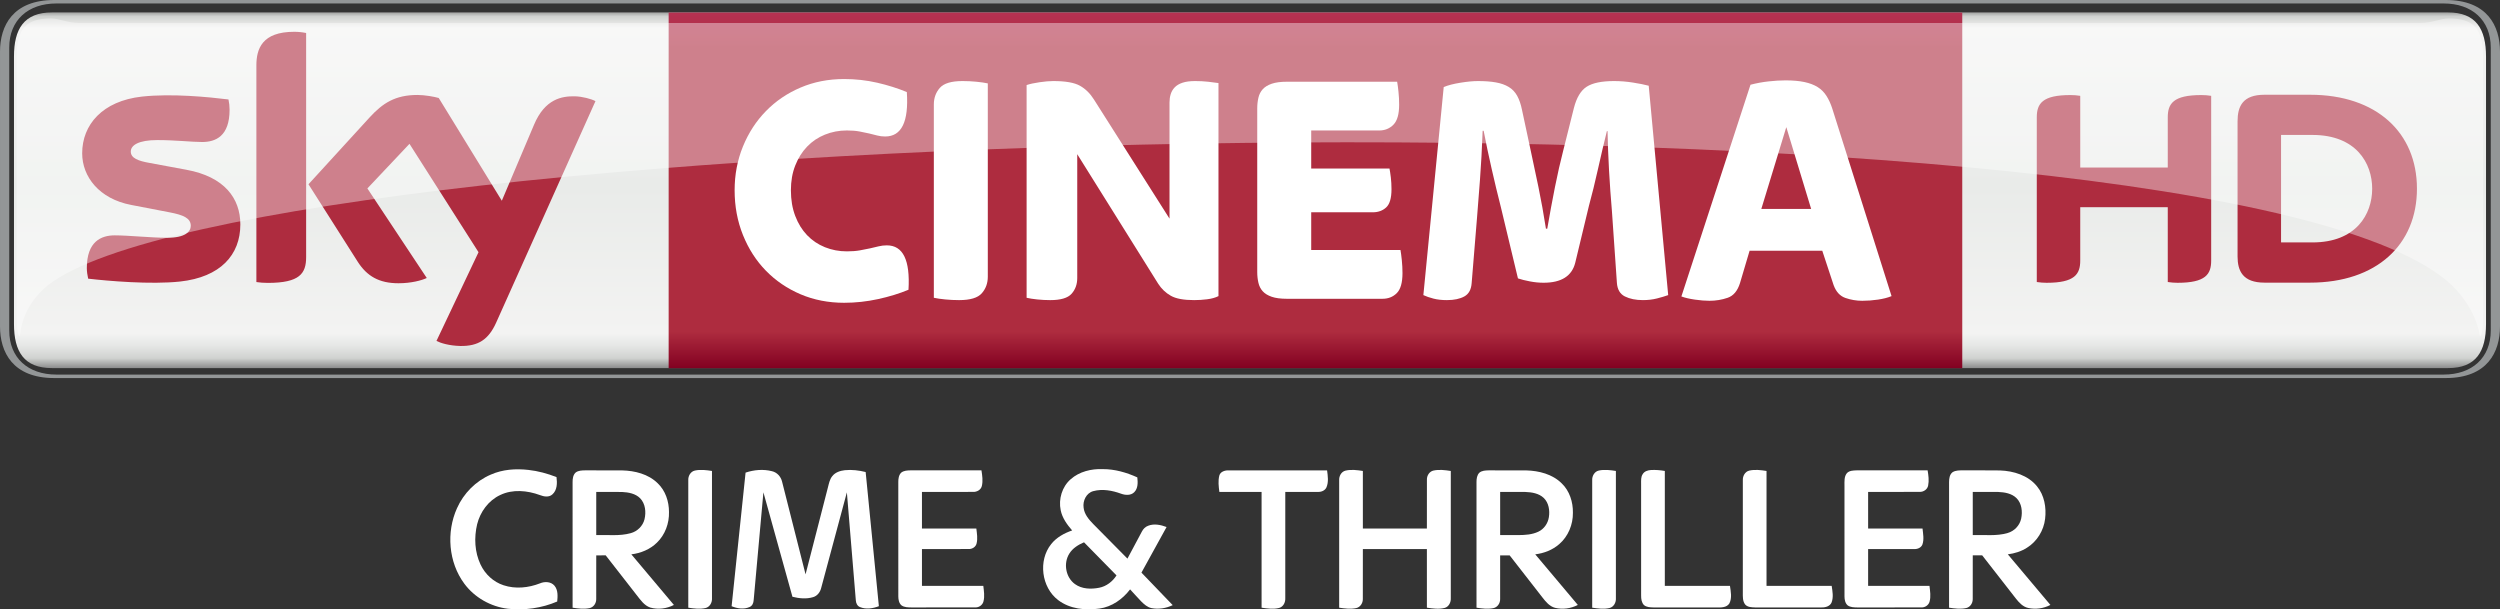 <svg height="206.022mm" viewBox="0 0 2995.605 730" width="845.426mm" xmlns="http://www.w3.org/2000/svg" xmlns:xlink="http://www.w3.org/1999/xlink"><rect x="0" y="0" width="2995.605" height="730" fill="#333333" stroke="none"/><linearGradient id="a" gradientTransform="matrix(0 433.343 433.343 0 1745.726 -326.556)" gradientUnits="userSpaceOnUse" spreadMethod="pad" x1="0" x2="1" y1="0" y2="0"><stop offset="0" stop-color="#777878"/><stop offset=".02" stop-color="#d0d2d0"/><stop offset=".052" stop-color="#f3f3f2"/><stop offset=".488" stop-color="#e9ebe9"/><stop offset=".895" stop-color="#f3f3f2"/><stop offset=".929" stop-color="#e6e7e6"/><stop offset=".964" stop-color="#d0d2d0"/><stop offset="1" stop-color="#777878"/></linearGradient><linearGradient id="b" gradientTransform="matrix(0 -426.193 426.193 0 1824.169 103.499)" gradientUnits="userSpaceOnUse" spreadMethod="pad" x1="0" x2="1" y1="0" y2="0"><stop offset="0" stop-color="#820021"/><stop offset=".104" stop-color="#ae2c3f"/><stop offset=".898" stop-color="#ae2c3f"/><stop offset="1" stop-color="#b53152"/><stop offset="1" stop-color="#ba3c4c"/></linearGradient><clipPath id="c"><path d="m291.438 532.077h118.288v-15.246h-118.288z"/></clipPath><clipPath id="d"><path d="m291.438 516.831h118.289v15.245h-118.289z"/></clipPath><g fill="#fff" transform="matrix(1.023 0 0 1.023 475.317 390.465)"><path d="m110.25 174.22c13.75-6.12 29.2-7.17 44.01-5.5 11.31 1.24 22.38 4.26 32.95 8.43.91 6.93.86 15.25-4.82 20.25-4.02 3.71-9.93 2.62-14.55.82-14.81-5.42-32.02-7.12-46.59-.08-13.74 6.39-23.38 19.67-27 34.18-3.73 15.6-2.93 32.72 4.02 47.33 5.29 11.22 15.07 20.37 26.95 24.19 13.86 4.6 29.17 3.02 42.62-2.24 5.52-2.36 12.78-2.14 16.93 2.67 4.34 5.1 3.87 12.36 3.26 18.6-18.13 7.78-38.28 10.58-57.86 8.47-20.02-2.43-38.98-13.15-50.99-29.41-18.53-24.99-21.23-60.17-8.55-88.32 7.75-17.42 22.03-31.91 39.62-39.39z"/><path d="m789.48 179.63c10.17-9 24.18-12.35 37.5-11.83 14.06-.06 27.82 3.9 40.54 9.68.65 5.89.94 12.88-3.64 17.38-4.07 4.05-10.48 3.54-15.46 1.7-10.32-3.75-21.8-5.9-32.59-2.95-8.12 2.22-12.38 11.38-11.23 19.29.8 7.73 6.07 13.86 11.27 19.2 13.35 13.52 26.7 27.03 40.08 40.52 5.7-10.54 11.27-21.15 16.92-31.71 1.53-3.02 4.04-5.59 7.27-6.75 7.01-2.81 14.83-1.11 21.65 1.45-9.78 17.82-19.64 35.6-29.44 53.42 12.2 12.7 24.43 25.37 36.62 38.09-7.68 3.64-16.55 5.16-24.93 3.45-4.79-1-8.53-4.42-11.9-7.74-4.47-4.63-8.7-9.48-13.09-14.18-8.69 11.47-21.39 20.47-35.86 22.47-16.51 2.38-34.75.5-48.38-9.9-19.66-14.92-23.61-46.39-8.16-65.64 6.2-7.82 15.25-12.76 24.54-15.95-5.96-6.86-11.6-14.57-13.42-23.66-2.74-13.03 1.57-27.53 11.71-36.34m-1.67 87.23c-7.07 11.31-4.23 27.81 6.72 35.64 8.09 5.85 18.76 6.1 28.22 4.26 8.49-1.61 15.78-7.28 20.39-14.47-12.68-12.93-25.37-25.84-38.05-38.77-6.76 2.85-13.36 6.96-17.28 13.34z"/><path d="m209.72 171.72c3.21-2.39 7.46-2.41 11.29-2.48 14.35.05 28.7-.06 43.04.06 14.93.36 30.71 4.26 41.63 15.02 9.11 8.61 13.29 21.33 13.28 33.66.38 13.21-4.53 26.66-14.09 35.9-8.03 7.9-18.91 12.41-30.02 13.73 16.61 19.77 33.27 39.49 49.86 59.27-8.41 4.39-18.52 5.68-27.68 3.07-7.24-2.45-11.59-9.19-16.14-14.89-12.02-15.41-24.02-30.84-36.05-46.25-3.69 0-7.39 0-11.08.01-.03 17.07.03 34.15-.03 51.22.11 4.75-3.06 9.62-7.89 10.57-6.52 1.34-13.27.49-19.78-.51-.01-49.03.01-98.06-.01-147.08-.04-3.98.53-8.51 3.67-11.3m24.04 22.79c-.01 16.85-.01 33.69 0 50.54 13.42-.47 27.2 1.43 40.31-2.23 7.81-2.05 14.3-8.39 16.22-16.28 1.99-8.31 1.11-18.18-5.09-24.58-5.48-5.57-13.69-7.03-21.18-7.39-10.09-.16-20.18-.03-30.26-.06z"/><path d="m349.41 169.45c6.55-1.39 13.35-.52 19.9.5 0 49.67 0 99.35.01 149.02.34 4.98-2.53 10.43-7.67 11.56-6.61 1.49-13.48.56-20.09-.44 0-49.69 0-99.37 0-149.06-.34-5.04 2.63-10.52 7.85-11.58z"/><path d="m408.66 171.9c9.9-3.32 20.85-4.28 31.03-1.64 5.86 1.38 10.31 6.33 11.7 12.11 9.24 36.21 18.34 72.46 27.53 108.69 8.78-34.01 17.49-68.03 26.24-102.05 1.16-4.46 2.03-9.24 5.01-12.92 3.49-4.55 9.32-6.43 14.81-7.04 8.15-.81 16.41.19 24.33 2.16 5.15 52.38 10.32 104.76 15.48 157.14-6.97 2.66-15.05 4.01-22.13 1.03-3.2-1.23-4.69-4.68-4.87-7.9-3.51-42.15-6.96-84.31-10.48-126.47-10.09 37.41-20.07 74.85-30.16 112.25-1.21 4.74-4.55 9.11-9.39 10.49-7.85 2.4-16.36 1.52-24.21-.44-11.33-40.78-22.64-81.56-34-122.33-3.82 42.07-7.6 84.15-11.41 126.22-.14 3.26-1.55 6.81-4.78 8.11-6.69 3.01-14.48 1.8-21.05-.94 5.44-52.16 10.91-104.31 16.35-156.47z"/><path d="m590.9 171.98c3.04-2.54 7.28-2.65 11.06-2.74 27.66.01 55.32.01 82.99 0 .96 6.03 1.9 12.32.46 18.34-1.1 4.55-5.89 7.14-10.33 6.9-19.94.05-39.88.01-59.82.02-.02 14.29 0 28.57-.01 42.86 21.24.02 42.47.01 63.71.01.68 5.82 1.76 11.85.26 17.62-.99 4.07-5.2 6.58-9.23 6.41-18.24.1-36.49.01-54.73.04-.02 14.37-.01 28.75 0 43.12 23.95.01 47.91-.01 71.87.01.71 5.97 1.71 12.13.22 18.06-.99 4.16-5.02 7.22-9.28 7.15-25.03.09-50.06 0-75.09.04-3.93-.08-8.24-.02-11.6-2.36-3.02-2.5-3.78-6.71-3.81-10.43-.03-44.68.01-89.35-.02-134.03-.03-3.86.5-8.15 3.35-11.02z"/><path d="m963.55 175.35c1.21-4.46 6.23-6.13 10.4-6.09 38.61-.02 77.22-.02 115.83 0 .86 6.5 1.92 13.52-.67 19.76-1.68 3.92-6.11 5.67-10.14 5.47-12.72.04-25.44-.02-38.15.03-.01 41.5 0 83-.01 124.5.26 4.79-2.32 10.08-7.23 11.38-6.72 1.69-13.78.7-20.52-.31-.01-45.19.01-90.39-.01-135.58-16.48-.02-32.96.01-49.44-.02-.83-6.31-1.66-12.89-.06-19.14z"/><path d="m1111.38 169.56c6.66-1.58 13.63-.64 20.31.39 0 22.47-.01 44.94.01 67.42 24.99.01 49.98 0 74.98 0 .04-19.11-.05-38.22.04-57.33-.12-4.7 2.92-9.51 7.67-10.56 6.68-1.45 13.62-.54 20.3.48-.01 49.69.01 99.38-.01 149.08.23 4.73-2.25 9.96-7.08 11.31-6.84 1.79-14.04.73-20.91-.26-.01-22.88 0-45.76-.01-68.65-25 0-49.99-.01-74.99 0-.03 19.53.06 39.07-.04 58.6.08 4.69-2.98 9.5-7.73 10.52-6.58 1.43-13.41.53-19.98-.47 0-49.71-.01-99.42 0-149.12-.31-4.87 2.45-10.19 7.44-11.41z"/><path d="m1268.09 172.06c2.95-2.58 7.16-2.71 10.9-2.81 14.66.03 29.32-.07 43.99.05 14.92.39 30.69 4.34 41.58 15.14 9.28 8.84 13.37 21.94 13.16 34.54.18 13.76-5.52 27.68-16.04 36.69-7.81 6.84-17.85 10.7-28.07 11.94 16.61 19.76 33.26 39.5 49.87 59.26-8.13 4.28-17.81 5.54-26.73 3.38-6.45-1.72-10.86-7.15-14.77-12.19-12.77-16.42-25.57-32.82-38.35-49.23-3.72-.02-7.43-.03-11.13-.01-.01 17.07.03 34.13-.01 51.2.13 4.79-3.1 9.68-7.96 10.61-6.51 1.31-13.24.47-19.72-.54 0-49.04.01-98.08-.01-147.12-.01-3.82.5-8.04 3.29-10.91m24.42 22.45c-.01 16.85-.01 33.69 0 50.54 7.14.01 14.29.01 21.44.01 7.83-.05 15.96-.53 23.17-3.91 6.71-3.07 11.35-9.8 12.45-17.03 1.25-7.85-.07-16.84-6.03-22.58-5.73-5.41-14-6.72-21.57-6.99-9.82-.11-19.65-.02-29.46-.04z"/><path d="m1400.32 180.93c-.3-4.99 2.65-10.4 7.8-11.47 6.56-1.4 13.38-.53 19.94.48 0 49.71 0 99.42.01 149.12.31 4.89-2.48 10.23-7.49 11.42-6.65 1.56-13.61.62-20.27-.4.01-49.72-.01-99.43.01-149.15z"/><path d="m1459.54 173.59c1.93-3.26 5.86-4.49 9.45-4.72 5.47-.35 10.98.14 16.39 1.08 0 44.87-.01 89.74 0 134.61 25.43.01 50.87-.01 76.31.01.97 6.7 2.52 14.08-.63 20.43-3.12 5.08-9.82 4.96-15.05 4.83-24.68-.04-49.36 0-74.04-.02-3.77-.11-8.01-.21-11.01-2.78-2.84-2.9-3.35-7.19-3.34-11.05 0-43.64.02-87.28-.01-130.92.03-3.86-.41-8.12 1.93-11.47z"/><path d="m1584.35 169.52c6.62-1.49 13.52-.62 20.16.44-.02 44.86 0 89.72-.01 134.59 25.44.03 50.88-.01 76.32.02.96 6.3 2.23 13.03-.03 19.2-1.78 4.66-7.24 6.18-11.77 6.04-26.02 0-52.05.02-78.06 0-3.92-.14-8.51-.23-11.36-3.31-3.28-4.05-2.83-9.57-2.86-14.46.03-43.69-.01-87.37.02-131.06-.31-4.92 2.51-10.31 7.59-11.46z"/><path d="m1698.61 172.56c2.84-3.09 7.44-3.19 11.35-3.31 27.74-.01 55.48.01 83.22-.01 1 5.84 1.81 11.91.63 17.79-.84 4.56-5.42 7.58-9.9 7.43-20.14.11-40.27 0-60.41.05 0 14.29-.01 28.57.01 42.86 21.24.01 42.48-.01 63.72.01.63 6.13 1.96 12.61-.1 18.61-1.5 4.04-6.1 5.73-10.1 5.45-17.85.01-35.69-.02-53.53.01v43.1c23.96.03 47.92 0 71.88.01.7 6.15 1.82 12.55.05 18.62-1.17 4.03-5.27 6.74-9.39 6.61-25.01.06-50.02 0-75.02.03-3.91-.09-8.23-.05-11.51-2.46-2.92-2.54-3.66-6.68-3.69-10.36-.03-43.33.01-86.67-.02-130 .02-4.88-.49-10.4 2.81-14.44z"/><path d="m1822.43 171.41c3.7-2.35 8.31-2.13 12.53-2.18 14.33.1 28.66-.13 42.99.12 15.93.57 32.89 5.69 43.27 18.49 8.73 10.51 11.18 24.95 9.59 38.22-1.63 13.62-9.44 26.45-21.12 33.73-6.76 4.4-14.62 6.8-22.56 7.82 16.64 19.75 33.28 39.5 49.88 59.28-7.96 4.16-17.39 5.46-26.15 3.5-6.08-1.36-10.48-6.15-14.17-10.84-13.2-16.9-26.35-33.84-39.57-50.74-3.69 0-7.38 0-11.05.01-.04 17.08.05 34.17-.04 51.25.06 4.57-2.83 9.29-7.43 10.4-6.66 1.58-13.62.63-20.29-.39 0-49.03-.01-98.06.01-147.09.02-4.11.59-8.92 4.11-11.58m23.64 23.09c-.01 16.85-.01 33.7 0 50.55 13.58-.5 27.57 1.52 40.81-2.4 7.88-2.19 14.21-8.87 15.9-16.88 1.73-8.22.7-17.85-5.5-24.02-5.58-5.47-13.78-6.87-21.28-7.19-9.98-.14-19.96-.02-29.93-.06z"/></g><g transform="translate(-247.927 337.73)"><path d="m3178.441 115.27c49.898 0 65.09-31.008 65.09-62.016v-328.972c0-31.008-15.192-62.016-65.09-62.016h-2865.425c-49.898 0-65.09 31.008-65.09 62.016v328.972c0 31.008 15.192 62.016 65.09 62.016zm-2863.126-4.173c-33.582 0-56.32-19.814-56.32-52.821v-339.017c0-33.007 22.738-52.821 56.32-52.821h2860.828c33.582 0 56.32 19.814 56.32 52.821v339.017c0 33.007-22.738 52.821-56.32 52.821z" fill="#939697"/><path d="m310.228-322.848c-33.607 0-45.55 19.839-45.55 52.821v320.552c0 33.007 11.944 52.821 45.55 52.821h2870.997c33.607 0 45.55-19.814 45.55-52.821v-320.552c0-32.982-11.944-52.821-45.55-52.821z" fill="url(#a)"/><path d="m1049.128 103.497h1550.062v-426.194h-1550.062z" fill="url(#b)"/><g fill="#fff"><path d="m1259.482 25.084c-18.89 0-36.33-3.398-52.297-10.194-15.966-6.821-29.784-16.216-41.503-28.21-11.719-12.018-20.889-26.286-27.535-42.827s-9.97-34.406-9.97-53.621c0-18.665 3.323-36.155 9.97-52.422s15.816-30.409 27.535-42.402c11.719-12.018 25.536-21.413 41.503-28.21 15.966-6.821 33.407-10.219 52.297-10.219 13.568 0 26.735 1.474 39.504 4.398 12.793 2.948 24.612 6.671 35.531 11.219 2.399 35.481-6.247 53.221-25.936 53.221-3.473 0-6.646-.4-9.595-1.199-2.923-.8-6.122-1.599-9.57-2.399-3.473-.8-7.321-1.599-11.569-2.399-4.273-.8-9.32-1.224-15.167-1.224-9.32 0-18.09 1.674-26.361 5.022-8.245 3.323-15.342 8.121-21.338 14.392-5.997 6.272-10.719 13.818-14.167 22.613-3.473 8.795-5.197 18.665-5.197 29.609 0 11.469 1.724 21.738 5.197 30.808 3.448 9.07 8.171 16.741 14.167 23.013 5.997 6.272 13.093 11.069 21.338 14.417 8.271 3.323 17.041 4.997 26.361 4.997 5.847 0 11.044-.4 15.567-1.199 4.522-.8 8.57-1.599 12.168-2.399 3.598-.8 6.996-1.599 10.169-2.399 3.198-.8 6.521-1.199 9.995-1.199 19.415 0 28.06 17.74 25.936 53.196-10.919 4.548-23.087 8.296-36.53 11.219-13.443 2.923-26.935 4.398-40.503 4.398"/><path d="m1397.22 21.883c-5.597 0-11.119-.275-16.566-.8-5.447-.525-10.045-1.199-13.768-1.999v-231.7c0-7.721 2.399-14.317 7.171-19.789 4.797-5.472 13.842-8.196 27.16-8.196 5.597 0 11.094.25 16.566.8 5.447.525 10.044 1.199 13.768 1.999v231.675c0 7.746-2.399 14.342-7.196 19.814-4.772 5.472-13.842 8.196-27.135 8.196"/><path d="m1506.386 21.883c-5.322 0-10.519-.275-15.567-.8-5.072-.525-9.32-1.199-12.768-1.999v-254.887c3.973-1.349 9.17-2.474 15.567-3.398 6.372-.949 11.819-1.399 16.366-1.399 14.617 0 25.261 1.849 31.933 5.597 6.646 3.723 12.218 9.195 16.741 16.391l90.626 142.848v-139.25c0-3.448.45-6.721 1.399-9.795.924-3.073 2.524-5.797 4.772-8.196 2.274-2.399 5.397-4.273 9.395-5.597 3.973-1.349 9.045-1.999 15.167-1.999 5.322 0 10.444.25 15.367.8 4.922.525 9.095 1.049 12.568 1.599v255.287c-3.723 1.874-8.246 3.123-13.568 3.798-5.322.675-10.519.999-15.567.999-12.518 0-21.838-1.724-27.935-5.197-6.147-3.473-11.194-8.271-15.167-14.417l-96.998-155.241v148.445c0 7.471-2.274 13.743-6.796 18.815-4.523 5.072-13.043 7.596-25.536 7.596"/><path d="m1789.93 20.284c-7.446 0-13.518-.8-18.165-2.399s-8.245-3.798-10.769-6.596c-2.549-2.798-4.273-6.222-5.197-10.219-.924-3.998-1.399-8.246-1.399-12.793v-196.069c0-4.548.475-8.82 1.399-12.818s2.648-7.396 5.197-10.194c2.524-2.798 6.122-4.997 10.769-6.596 4.647-1.599 10.719-2.399 18.165-2.399h132.104c.55 2.923 1.074 6.921 1.599 11.994.55 5.072.8 10.269.8 15.592 0 11.219-2.249 19.165-6.771 23.812-4.548 4.672-10.244 7.021-17.166 7.021h-81.431v45.6h93.799c.525 2.674 1.074 6.222 1.599 10.619.525 4.398.8 9.145.8 14.192 0 10.669-2.149 17.94-6.396 21.813-4.248 3.873-9.57 5.797-15.966 5.797h-73.835v45.226h106.967c.525 2.923 1.074 6.996 1.599 12.193s.8 10.344.8 15.417c0 11.469-2.274 19.464-6.796 24.012-4.523 4.523-10.245 6.796-17.141 6.796h-114.563z"/><path d="m1981.794 21.883c-6.122 0-11.519-.6-16.166-1.799-4.672-1.199-8.72-2.599-12.168-4.198l24.387-249.29c5.072-2.149 11.719-3.873 19.964-5.197 8.246-1.349 15.292-1.999 21.139-1.999 8.245 0 15.367.525 21.338 1.599 5.997 1.049 11.119 2.848 15.367 5.397 4.248 2.524 7.646 6.072 10.169 10.594 2.524 4.548 4.447 10.145 5.797 16.816l10.369 48.424c2.923 13.318 6.047 28.06 9.37 44.201 3.323 16.141 6.322 32.757 8.97 49.823h1.599c2.923-17.066 5.972-33.607 9.17-49.623 3.198-15.991 6.521-30.683 9.97-44.001l12.743-50.823c3.198-12.543 8.296-21.089 15.342-25.611 7.046-4.548 18.015-6.796 32.882-6.796 7.446 0 14.942.6 22.513 1.799 7.571 1.199 13.893 2.449 18.94 3.798l23.337 250.889c-3.723 1.324-8.196 2.674-13.368 3.998-5.197 1.324-10.844 1.999-16.966 1.999-8.52 0-15.716-1.474-21.563-4.398-5.847-2.923-9.045-8.42-9.57-16.416l-5.997-86.428c-1.324-15.217-2.449-31.133-3.398-47.824-.924-16.666-1.524-32.457-1.799-47.399h-.8c-3.448 13.867-6.971 28.859-10.569 45.001-3.598 16.141-7.246 31.008-10.969 44.626l-16.366 68.013c-3.998 16.016-16.641 24.012-37.929 24.012-5.322 0-10.769-.525-16.366-1.599-5.572-1.049-10.369-2.249-14.367-3.598l-20.339-84.829c-3.998-15.741-7.721-31.208-11.169-46.425-3.473-15.192-6.671-30.409-9.595-45.6h-1.199c-.8 21.338-1.849 40.878-3.198 58.618-1.324 17.74-2.524 33.007-3.573 45.8l-6.397 78.033c-.525 7.746-3.448 13.093-8.77 16.016-5.347 2.923-12.243 4.398-20.764 4.398"/><path d="m2358.41-87.358h59.718l-29.784-98.047zm-62.266 110.04c-5.047 0-10.844-.475-17.341-1.399-6.546-.949-11.919-2.199-16.166-3.798l82.805-253.688c7.196-1.874 14.467-3.223 21.813-4.023 7.346-.8 14.067-1.199 20.214-1.199 8.795 0 16.341.675 22.613 1.999 6.272 1.349 11.544 3.348 15.816 6.022 4.273 2.649 7.796 6.197 10.594 10.594 2.799 4.398 5.147 9.545 7.021 15.417l70.962 224.479c-4.523 1.874-9.97 3.248-16.366 4.198-6.372.924-12.643 1.399-18.765 1.399-6.921 0-13.618-1.149-20.139-3.398-6.521-2.274-11.244-7.396-14.167-15.417l-13.593-41.203h-87.053l-11.519 38.804c-2.923 9.345-7.846 15.217-14.767 17.615-6.921 2.399-14.242 3.598-21.963 3.598"/></g><path d="m2845.432-136.978v-60.167c0-16.316 6.497-26.686 40.178-26.686 4.148 0 7.696.275 11.844.924v197.418c0 16.241-6.497 26.611-40.228 26.611-4.098 0-7.671-.325-11.794-.924v-89.652h-104.868v63.965c0 16.241-6.521 26.611-40.253 26.611-4.073 0-7.621-.325-11.819-.924v-197.343c0-16.316 6.521-26.686 40.228-26.686 4.148 0 7.696.275 11.844.924v85.929zm298.589 25.336c0-67.064-48.299-112.564-128.256-112.564h-54.371c-26.086 0-32.333 13.743-32.333 31.808v161.937c0 17.316 6.247 31.408 32.333 31.408h54.371c79.957 0 128.256-45.5 128.256-112.589m-162.837 64.39v-128.78h37.63c52.397 0 71.561 33.932 71.561 64.39 0 30.533-19.165 64.39-71.561 64.39z" fill="#ae2c3f"/><path d="m535.908-68.78c0 36.48-23.862 63.141-72.311 68.413-35.081 3.748-85.904-.675-110.04-3.448-.9-3.948-1.599-8.845-1.599-12.693 0-31.933 17.266-39.204 33.432-39.204 16.791 0 43.227 2.898 62.916 2.898 21.613 0 28.21-7.346 28.21-14.317 0-9.17-8.72-12.993-25.511-16.191l-45.95-8.845c-38.254-7.321-58.668-33.782-58.668-61.867 0-34.132 24.162-62.691 71.661-67.963 35.931-3.873 79.632.5 103.644 3.448.875 4.123 1.324 8.021 1.324 12.293 0 31.833-16.766 38.704-32.957 38.704-12.418 0-31.708-2.324-53.721-2.324-22.413 0-31.708 6.197-31.708 13.743 0 7.971 8.87 11.269 22.888 13.718l43.926 8.146c45.126 8.32 64.465 33.957 64.465 65.49m78.832 39.179c0 19.564-7.671 30.858-45.875 30.858-5.072 0-9.495-.375-13.743-.999v-259.61c0-19.714 6.721-40.278 45.3-40.278 4.847 0 9.77.5 14.317 1.449v268.58zm156.166 100.421c4.997 2.574 15.292 5.672 28.26 6.022 22.138.475 34.256-8.021 43.227-27.885l119.036-265.506c-4.922-2.649-15.766-5.572-24.687-5.772-15.292-.275-35.831 2.848-48.974 34.157l-38.554 90.976-75.584-123.108c-4.872-1.499-16.766-3.648-25.511-3.648-26.661 0-41.602 9.845-57.069 26.636l-73.485 80.382 59.118 93.025c10.919 16.941 25.311 25.586 48.699 25.586 15.292 0 28.01-3.473 33.907-6.297l-71.162-107.317 50.448-53.446 82.73 129.855z" fill="#ae2c3f"/><g clip-path="url(#c)" opacity=".4" transform="matrix(24.986 0 0 -24.986 -7014.061 12978.883)"><g><g><g clip-path="url(#d)"><g transform="translate(408.215 519.294)"><path d="m0 0c1.157-1.145 1.315-2.225 1.356-2.463.113 0 .155.506.155 1.261l-.004 12.109c0 1.402-.456 1.876-1.645 1.876-.402 0-.805-.216-1.341-.216h-112.309c-.536 0-.938.216-1.341.216-1.188 0-1.645-.474-1.645-1.876l-.004-12.109c0-.755.042-1.261.156-1.261.041.238.076 1.402 1.356 2.463 10.217 7.878 104.249 10.296 115.266 0" fill="#fff"/></g></g></g></g></g></g></svg>